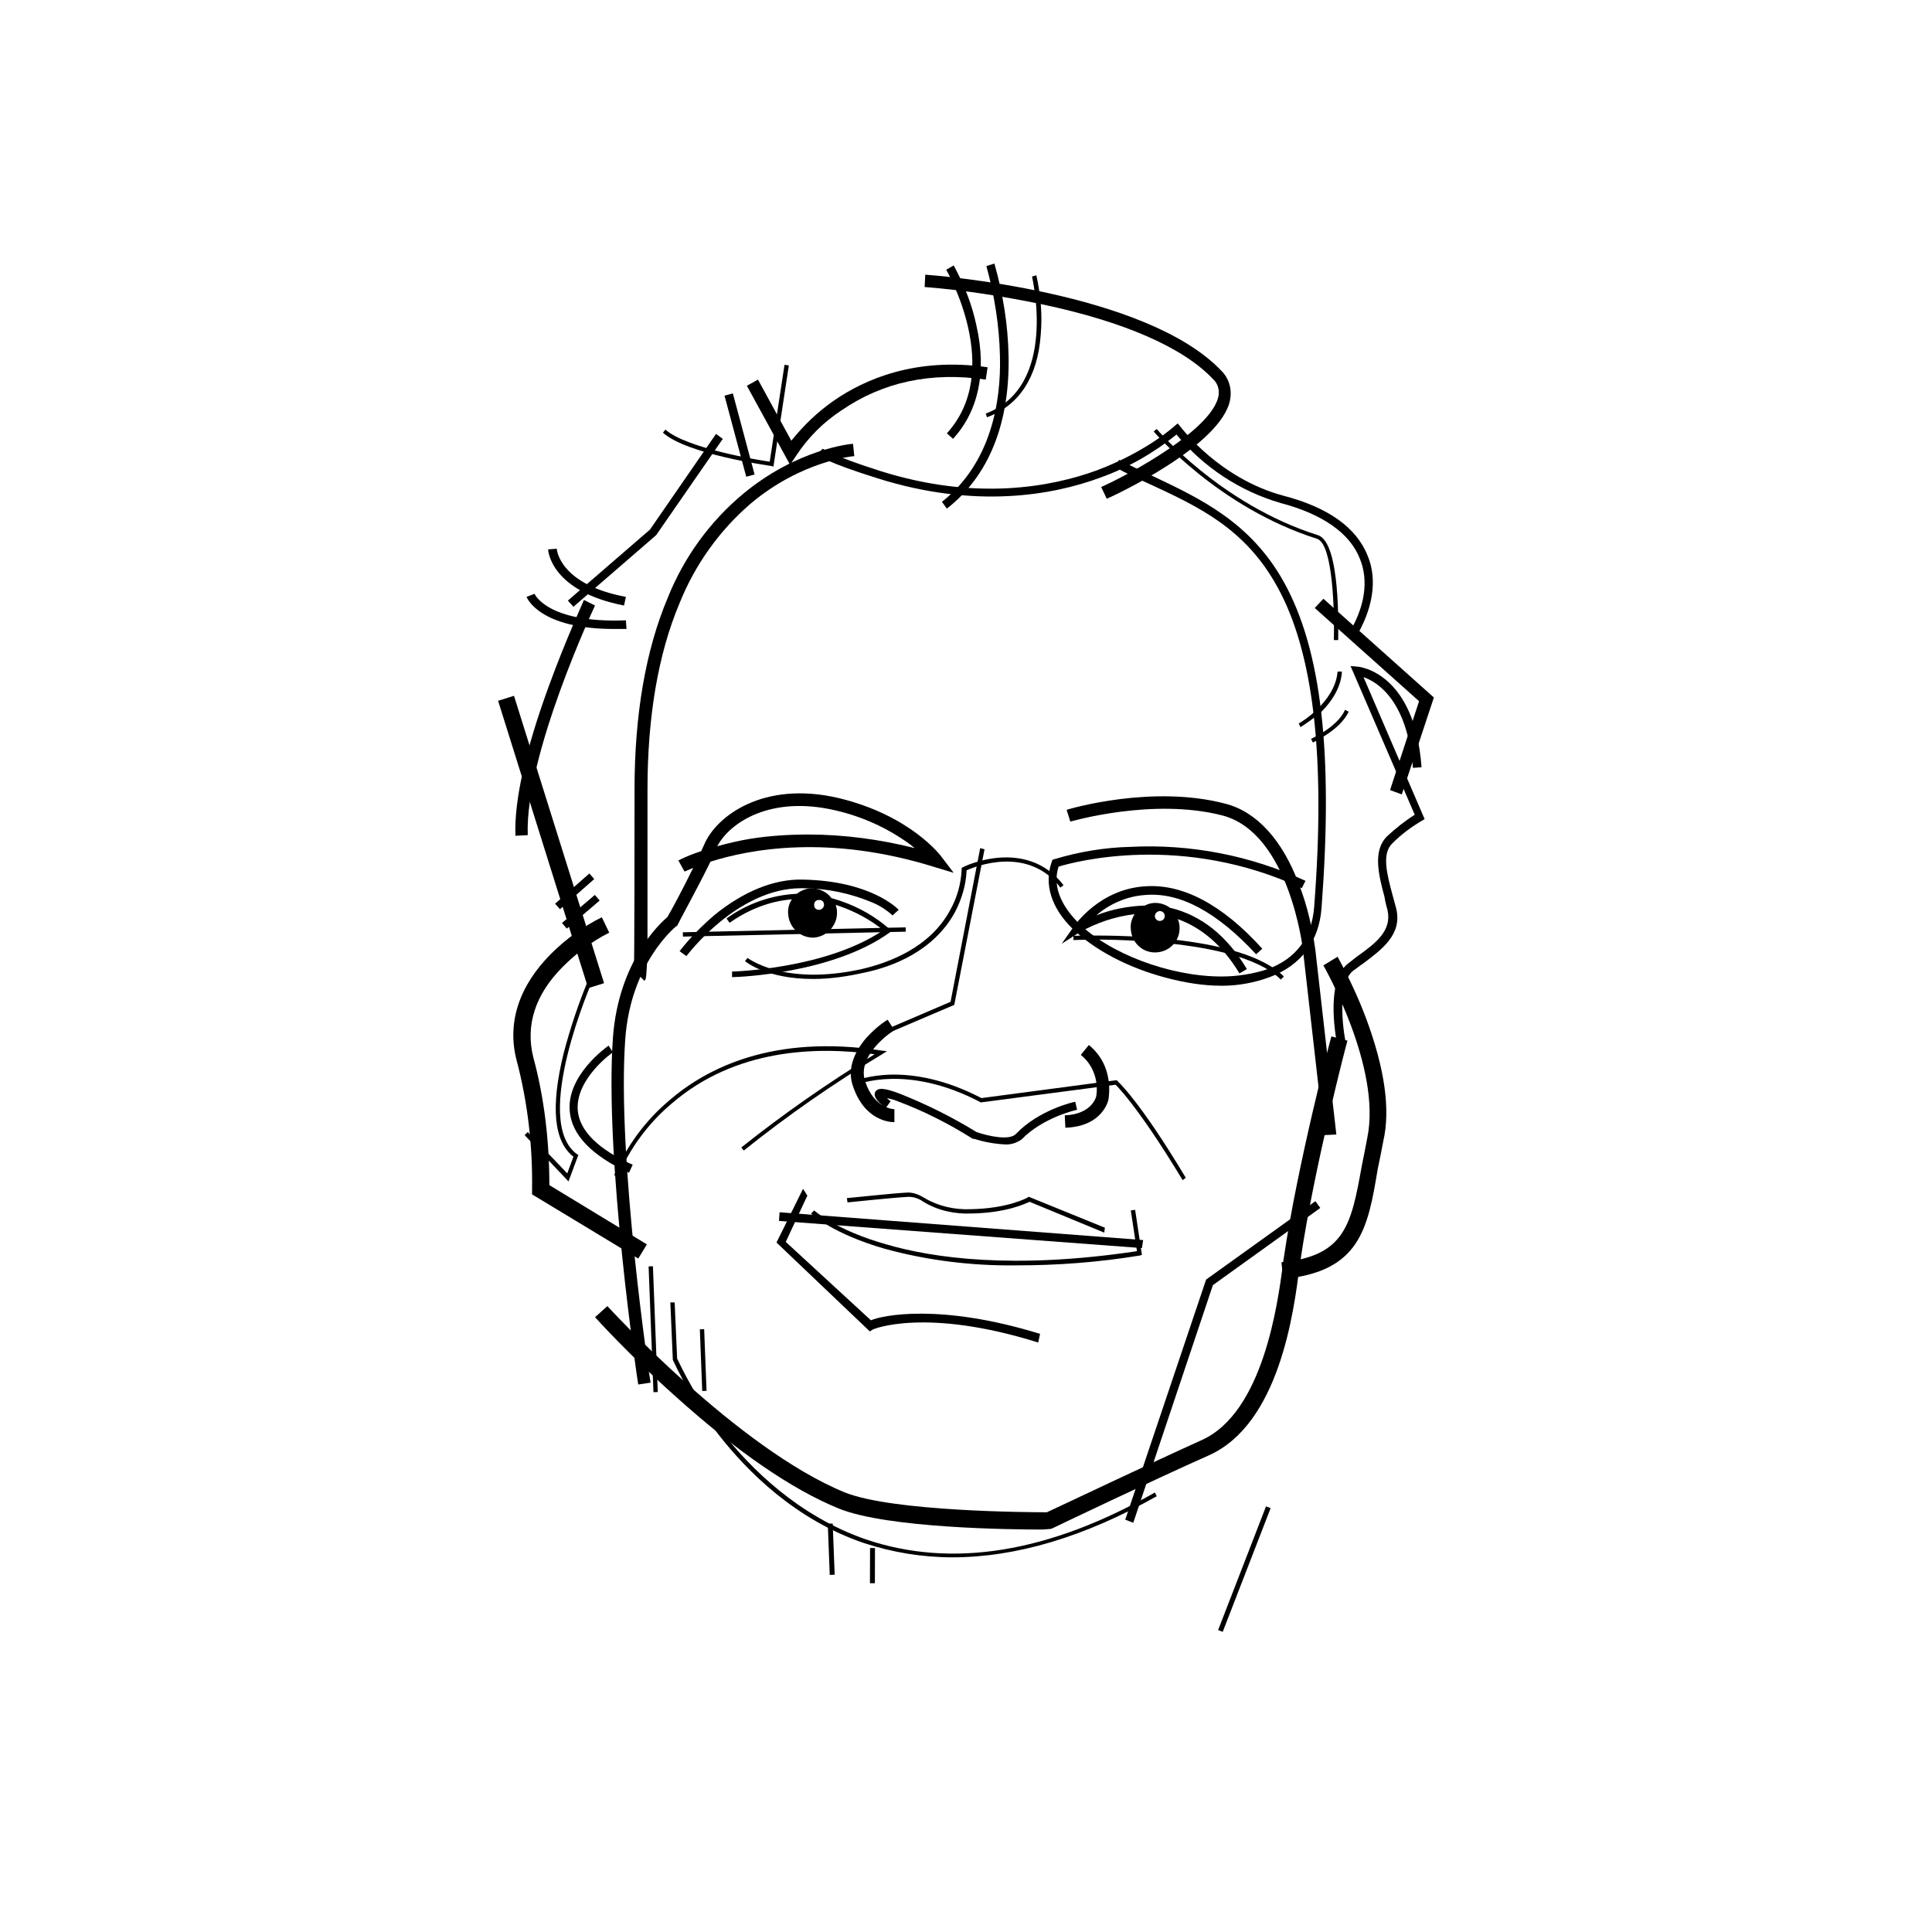 <?xml version="1.0" encoding="utf-8"?>
<!-- Generator: Adobe Illustrator 22.0.1, SVG Export Plug-In . SVG Version: 6.00 Build 0)  -->
<svg version="1.1" id="Lager_1" xmlns="http://www.w3.org/2000/svg" xmlns:xlink="http://www.w3.org/1999/xlink" x="0px" y="0px"
	 viewBox="0 0 313 313" style="enable-background:new 0 0 313 313;" xml:space="preserve">
<g>
	<path d="M104.4,158.9l-0.7-0.7v-1l0,0c-0.5,0-0.9,0.4-1,0.9c0-0.2,0.1-2.5,0.1-30.2c0-12.1,1.8-22.6,5.4-31.1
		c2.6-6.5,6.8-12.3,12.2-16.8c8.8-7.3,17.5-8.1,17.8-8.1l0.2,2l-0.1-1l0.1,1c-0.1,0-8.5,0.7-16.8,7.7c-5.1,4.4-9,9.9-11.5,16.1
		c-3.5,8.3-5.2,18.5-5.2,30.2c0,15.5,0,23,0,26.4C104.7,158.6,104.7,158.6,104.4,158.9z"/>
	<path d="M168.9,247.8c-5,0-25.1-0.2-33-3.4c-7.6-3.1-16.5-9.2-26.6-18.3c-7.5-6.7-12.8-12.6-12.9-12.7l2-1.8
		c0.2,0.2,21.1,23.1,38.5,30.2c7.8,3.1,29.9,3.2,32.7,3.2c2.2-1,16.9-8,25.1-11.7c10-4.5,12.3-22.3,13.1-28.1
		c0.1-0.6,0.1-1.1,0.2-1.5c2.2-15,7.6-35.6,7.7-35.8l2.6,0.7c-0.1,0.2-5.4,20.6-7.6,35.5c-0.1,0.4-0.1,0.9-0.2,1.4
		c-0.9,6.9-3.2,25.2-14.7,30.3c-8.8,3.9-25.1,11.7-25.3,11.8l-0.3,0.1L168.9,247.8L168.9,247.8z"/>
	<path d="M103.4,203.9l-17.2-10.4l0-0.8c0.1-7-0.7-14.1-2.5-20.9c-1.6-6.1,0.4-12.1,5.6-17.3c2.4-2.4,5.2-4.4,8.2-5.9l1.2,2.5
		c-2.8,1.4-5.3,3.3-7.5,5.5c-4.5,4.5-6.1,9.5-4.8,14.7C88.2,177.9,89,185,89,192l15.8,9.6L103.4,203.9z"/>
	<path d="M144.9,181.8c-0.7,0-4.8-0.2-6.7-5.8c-0.9-2.5-0.1-5.2,2.1-7.8c1-1.1,2.2-2.2,3.5-3l1.1,1.7l-0.5-0.9l0.5,0.9
		c-0.1,0-6.3,4-4.7,8.4c1.5,4.4,4.7,4.4,4.7,4.4L144.9,181.8L144.9,181.8z"/>
	<path d="M172.6,182.7l-0.1-2c4.5-0.2,5.1-3.1,5.1-3.1c0.4-2.5-0.5-5.1-2.5-6.7l1.3-1.6c4.2,3.4,3.2,8.5,3.2,8.7
		C179.6,178.2,178.7,182.5,172.6,182.7z"/>
	<path d="M191.6,191.2c-7.6-12.6-11.1-15.7-11.1-15.7l0.4-0.5c0.1,0.1,3.6,3.1,11.2,15.8L191.6,191.2z"/>
	<path d="M103.4,224.3c-0.1-0.4-5.5-36.6-4.1-56.2c0.9-12.3,7.6-18.5,8.8-19.5c0.5-0.8,2.5-4.5,4.2-8c-0.9,0.4-1.4,0.6-1.4,0.6
		l-1-1.8c1.2-0.6,2.4-1.1,3.7-1.5c0.2-0.4,0.3-0.7,0.5-1.1c1.9-4.5,9.5-10.4,21.8-7.5c11.6,2.8,16.5,9.3,16.7,9.6l1.9,2.5l-3-0.9
		c-17.2-5.4-30.1-2.9-36.4-0.9c-2.1,4.3-5.2,9.9-5.3,10.2l-0.1,0.2l-0.2,0.1c-0.1,0.1-7.3,5.9-8.2,18.2c-1.4,19.3,4,55.4,4.1,55.7
		L103.4,224.3z M131,135.2c5.8,0,11.6,0.8,17.2,2.2c-0.3-0.2-0.6-0.5-0.9-0.7c-3.6-2.6-7.6-4.4-11.9-5.4c-10.6-2.5-17.2,2-19.2,5.8
		c1.8-0.5,3.5-0.9,5.3-1.2C124.6,135.4,127.8,135.2,131,135.2L131,135.2z"/>
	<path d="M214.5,183.9l-3.4-29.9c0-0.2-2.2-19.1-13.1-21.9c-11.3-2.9-24.5,1-24.6,1l-0.6-1.9c0.6-0.2,13.9-4.1,25.7-1
		c5.1,1.3,9.3,5.9,12,13.2c1.3,3.4,2.1,6.9,2.6,10.5l3.4,29.9L214.5,183.9z"/>
	<path d="M198,159.7c-3.1,0-6.1-0.5-9.1-1.3c-6.1-1.6-11.6-4.5-15.1-7.9c-3.5-3.4-4.7-7.3-3.4-10.9l0.1-0.3l0.3-0.1
		c4-1.2,8.1-1.9,12.3-2c9.8-0.5,19.5,1.4,28.4,5.5l-0.6,1.2c-19.3-9-36.8-4.3-39.4-3.5c-1.2,3.7,1.1,7,3.2,9.1
		c4.9,4.9,14.7,8.7,23.2,8.7c2.5,0,5.1-0.4,7.5-1.2c4.6-1.7,7.1-5.1,7.5-10c1.9-24.4-0.1-41.4-6-52c-5.2-9.4-12.7-12.9-20.7-16.6
		c-1.8-0.8-3.7-1.7-5.5-2.7l0.6-1.2c1.8,0.9,3.6,1.8,5.4,2.6c7.8,3.7,15.9,7.5,21.3,17.2c6.1,11,8,27.7,6.1,52.8
		c-0.4,5.4-3.3,9.3-8.4,11.2C203.3,159.2,200.6,159.7,198,159.7z"/>
	<path d="M207.5,158.7c-3.9-3.9-12.8-5.4-19.6-6c-4.7-0.4-9.3-0.6-14-0.4v-0.7c4.7-0.1,9.4,0,14.1,0.4c10,0.9,16.8,3,20,6.2
		L207.5,158.7z"/>
	<path d="M111.2,154.9l-1.1-0.8c1.7-2.2,3.6-4.1,5.7-5.9c4.7-3.8,9.6-5.8,14.2-5.7c11.1,0.2,15.4,4.7,15.6,4.9l-1,0.9
		c-1-0.9-2.1-1.6-3.3-2.1c-3.6-1.5-7.4-2.3-11.3-2.3h-0.2C119.4,143.9,111.3,154.8,111.2,154.9z"/>
	
		<rect x="110.6" y="150.6" transform="matrix(1 -2.216387e-02 2.216387e-02 1 -3.314 2.889)" width="36.1" height="0.7"/>
	<path d="M158.9,178.6L158.9,178.6c-11.9-6.3-20-2.9-20-2.9l-0.3-0.6c0.3-0.1,8.3-3.5,20.4,2.8l21.9-2.9l0.1,0.7L158.9,178.6z"/>
	<path d="M162.7,185.4c-1.7-0.1-3.3-0.4-4.9-0.9h-0.1l-0.1,0c-3.8-2.4-7.9-4.5-12.2-6.1c-0.7-0.3-1.3-0.4-1.7-0.5
		c0.2,0.2,0.4,0.4,0.6,0.5l-0.8,1.1c-0.7-0.5-2.2-1.7-1.7-2.6c0.4-0.7,1.4-0.7,4,0.3c4.3,1.7,8.5,3.8,12.4,6.2
		c2,0.7,5.4,1.4,6.4,0.3c3.7-3.9,9.4-5.2,9.6-5.2l0.3,1.3c-0.1,0-5.5,1.2-9,4.8C164.8,185.1,163.8,185.5,162.7,185.4z"/>
	<path d="M168.2,217.5c-18.2-5.7-26.7-2.2-26.8-2.1l-0.5,0.3l-0.4-0.4l-14.7-14l4.3-8.7l0.7,1.1l-3.5,7.5l13.8,12.7
		c1.8-0.8,11.2-2.8,27.4,2.2L168.2,217.5z"/>
	<path d="M207.9,207.2l-0.3-2.7c10.3-1,11.3-6.1,13-15.5c0.3-1.5,0.6-3,0.9-4.6c2.4-11.4-7-27.8-7.1-28l2.3-1.4
		c1.8,3.3,3.4,6.7,4.7,10.2c2.9,7.9,3.9,14.5,2.7,19.7c-0.3,1.6-0.6,3.1-0.9,4.5C221.6,199.1,220.3,206,207.9,207.2z"/>
	<path d="M100.1,190.6l-0.6-0.2c2-4.7,5-8.8,8.9-12.1c6-5.2,16.8-10.8,34.4-8.1l0.9,0.1l-0.8,0.5c-7.8,4.7-15.3,9.9-22.4,15.6
		l-0.4-0.5c6.9-5.5,14.1-10.5,21.6-15.1c-9.5-1.3-22.6-0.9-32.9,8C105,182,102,186.1,100.1,190.6z"/>
	<polygon points="183.6,246.7 182.3,246.2 195.4,207.3 213.1,194.6 213.9,195.7 196.5,208.2 	"/>
	<path d="M131.7,158.6c-7.4,0-10.8-2.7-11-2.9l0.4-0.5l-0.2,0.3l0.2-0.3c0.1,0,5.8,4.6,18.5,1.8c4.7-1.1,11.1-3.6,14.3-9.5
		c1.2-2.1,1.8-4.4,1.9-6.7v-0.2l0.2-0.1c0.1-0.1,10.2-5,16.3,2.9l-0.5,0.4c-5.3-6.9-13.9-3.4-15.2-2.8c-0.1,2.4-0.8,4.7-1.9,6.8
		c-3.4,6.2-9.9,8.8-14.8,9.8C137.2,158.2,134.5,158.6,131.7,158.6z"/>
	<path d="M92.1,191.4l-7.1-7.5l0.5-0.5l6.4,6.7l1-2.7c-3.2-2.5-3.7-8.1-1.6-16.7c1.1-4.2,2.5-8.4,4.2-12.4l0.6,0.3
		c-0.1,0.2-10.1,23-2.6,28.4l0.2,0.1L92.1,191.4z"/>
	<path d="M101.9,190c-6.1-2.8-9.3-6.2-9.6-10c-0.5-5.8,6-10.4,6.3-10.6l0.7,1.1c-0.1,0-6.1,4.3-5.7,9.4c0.3,3.3,3.3,6.3,8.9,8.8
		L101.9,190z"/>
	<rect x="88" y="112" transform="matrix(0.954 -0.299 0.299 0.954 -36.744 32.998)" width="2.7" height="48.8"/>
	<path d="M99.5,101.9c-12.1,0-14.1-5-14.2-5.2l1.3-0.5c0,0,2,4.8,14.8,4.3l0.1,1.4C100.8,101.9,100.1,101.9,99.5,101.9z"/>
	<path d="M101.1,98.1c-11.8-2.3-12.3-8.8-12.3-9.1l1.4-0.1c0,0.2,0.5,5.8,11.2,7.8L101.1,98.1z"/>
	<path d="M83.5,135.4c-0.2-5.7,1.6-13.8,5.4-24.2c2.8-7.7,5.7-13.9,5.7-14l1.8,0.9c-0.1,0.2-11.4,24.3-10.9,37.2L83.5,135.4z"/>
	<path d="M128,75.3l-7-12.8l1.8-1l5.4,9.9c2-2.5,4.3-4.7,6.9-6.5c4.9-3.4,13.2-7.1,24.9-5.4l-0.3,2c-8.9-1.3-16.7,0.4-23.4,5
		c-2.9,1.9-5.4,4.4-7.3,7.3L128,75.3z"/>
	<rect x="119.1" y="63.7" transform="matrix(0.966 -0.259 0.259 0.966 -14.173 33.411)" width="1.4" height="13.6"/>
	<path d="M125.3,75.6l-0.3-0.1c-0.6-0.1-13.7-1.9-17.6-5.4l0.4-0.5c3.4,3,14.8,4.9,16.9,5.2l2.4-15.7l0.7,0.1L125.3,75.6z"/>
	<polygon points="92.9,98.3 92,97.3 105.3,85.8 116,70.3 117.1,71.1 106.3,86.7 106.3,86.7 	"/>
	<polygon points="227.1,128.7 225.2,128 229.9,113.6 213,98.5 214.4,97 232.3,113 	"/>
	<path d="M216.7,169.5c-0.1-0.4-2.2-10.4,1.7-13.4c0.5-0.4,0.9-0.7,1.4-1.1c3.1-2.2,5.7-4.2,5-7.5c-0.2-0.7-0.4-1.5-0.5-2.2
		c-1-3.7-1.9-7.5,0.4-9.8c1.4-1.3,2.9-2.5,4.5-3.5l-10.4-24.1l1.1,0.1c0.4,0,9.3,1,10.4,16.3l-1.4,0.1c-0.9-10.9-5.7-13.9-8-14.7
		l9.9,23l-0.5,0.3c-1.7,1-3.3,2.2-4.7,3.6c-1.8,1.7-0.9,5,0,8.4c0.2,0.7,0.4,1.5,0.6,2.2c1,4.2-2.3,6.6-5.5,9
		c-0.5,0.3-0.9,0.7-1.4,1c-2.7,2-1.8,9.4-1.2,12.1L216.7,169.5z"/>
	
		<rect x="105.5" y="205.2" transform="matrix(0.999 -3.856221e-02 3.856221e-02 0.999 -8.229 4.242)" width="0.7" height="20.4"/>
	<path d="M154.3,252.3c-4.9,0-9.7-0.8-14.3-2.3c-11.2-3.8-19-11.7-23.6-17.6c-2.9-3.7-5.4-7.8-7.4-12.1v-0.1l-0.4-9.2h0.7l0.4,9.1
		c2,4.2,4.4,8.2,7.3,11.9c4.5,5.8,12.3,13.6,23.3,17.4c13.9,4.7,29.6,2.2,46.8-7.6l0.3,0.6C175.7,249,164.6,252.3,154.3,252.3z"/>
	<rect x="113.6" y="215.4" transform="matrix(0.999 -3.856221e-02 3.856221e-02 0.999 -8.412 4.558)" width="0.7" height="10"/>
	<rect x="191" y="253.8" transform="matrix(0.361 -0.932 0.932 0.361 -108.148 350.473)" width="21.5" height="0.8"/>
	
		<rect x="134.3" y="246.9" transform="matrix(0.999 -3.856221e-02 3.856221e-02 0.999 -9.581 5.383)" width="0.8" height="8.3"/>
	<rect x="138.5" y="253.3" transform="matrix(3.141593e-03 -1 1 3.141593e-03 -112.797 394.195)" width="5.7" height="0.8"/>
	<path d="M154.4,71.1l-1-0.9c9.3-10.2,0-26.3-0.1-26.5l1.2-0.7c1.7,3.1,3,6.4,3.7,9.8C159.9,60.3,158.5,66.6,154.4,71.1z"/>
	<path d="M179.3,80.8l-0.9-1.9c4.9-2.2,17.9-9.3,19-14.7c0.2-1-0.1-2.1-0.9-2.8c-4.8-5.1-14.4-9.3-27.7-12.1
		c-6.3-1.3-12.6-2.3-19-2.8l0.1-2c1.5,0.1,35.8,2.7,48,15.6c1.2,1.2,1.7,2.9,1.4,4.6C198,72.2,180.1,80.5,179.3,80.8z"/>
	<path d="M219.5,103.5l-1.1-0.7c2.7-4.3,3.4-8.7,1.9-12.3c-1.6-4.1-6-7.2-12.8-9c-6.6-1.9-12.5-5.8-16.9-11.1c-3.7,3-7.9,5.4-12.4,7
		c-7.6,2.8-20.1,5.1-36,0.1c-8.3-2.6-9.7-3.7-9.9-3.9l1-0.9l0,0c0.1,0,1.4,1.1,9.3,3.6c15.5,4.9,27.7,2.6,35.1-0.1
		c8-3,12.5-7.1,12.5-7.1l0.6-0.5l0.5,0.6c0.1,0.1,6.2,8.3,16.6,11.1c7.3,1.9,11.9,5.2,13.7,9.8C223.2,94,222.4,98.8,219.5,103.5z"/>
	<path d="M153.4,82.4l-0.8-1.1c8-6.3,9.6-16.3,9.4-23.6c-0.1-4.9-0.9-9.9-2.2-14.6l1.3-0.4c1.4,4.9,2.2,9.9,2.3,15
		C163.6,68.6,160.2,77.1,153.4,82.4z"/>
	<path d="M159.9,67.6l-0.2-0.6c11.8-4.4,7.5-22,7.5-22.2l0.7-0.2c0.7,3.2,1,6.4,0.7,9.7C168.1,61.1,165.1,65.7,159.9,67.6z"/>
	<path d="M210.7,117.8l-0.3-0.6c0.1,0,5.9-3.4,6.3-8.4l0.7,0c-0.1,2.2-1.3,4.5-3.4,6.6C212.9,116.3,211.8,117.1,210.7,117.8z"/>
	<path d="M212.7,120.3l-0.3-0.6c0,0,4.3-1.9,5.5-4.7l0.6,0.3C217.1,118.3,212.8,120.2,212.7,120.3z"/>
	<rect x="90.6" y="147.1" transform="matrix(0.76 -0.65 0.65 0.76 -73.423 96.627)" width="7" height="1.2"/>
	<rect x="89.5" y="143.8" transform="matrix(0.75 -0.661 0.661 0.75 -72.248 97.714)" width="7.4" height="1.2"/>
	<path d="M178.9,199.7l-12.1-5c-0.7,0.3-3.7,1.8-9.5,1.9c-2.7,0.1-5.4-0.5-7.7-1.9c-0.7-0.5-1.5-0.8-2.4-0.8
		c-2.3,0.1-9.8,0.9-9.9,0.9l-0.1-0.7c0.3,0,7.6-0.8,9.9-0.9c1,0,1.9,0.4,2.7,0.9c2.2,1.3,4.8,1.9,7.4,1.8c6.2-0.1,9.3-1.9,9.3-1.9
		l0.1-0.1l0.1,0l12.3,5L178.9,199.7z"/>
	<path d="M216.8,103.7h-0.7c0.1-4.3-0.1-15.5-2.7-16.4C197.3,82.2,187,70,186.9,69.9l0.5-0.4c0.1,0.1,10.3,12.2,26.1,17.2
		C217.2,87.8,216.8,102,216.8,103.7z"/>
	<path d="M203.5,154.6l1-0.9c-6.5-7.2-13-10.6-19.1-10.1c-7.3,0.5-11.3,6.3-11.5,6.6l-1.9,2.7l2.8-1.8c2.8-1.6,5.8-2.6,9-3
		c-0.4,0.7-0.7,1.5-0.6,2.4c0.1,2.2,1.9,3.9,4.1,3.8c2.2-0.1,3.9-1.9,3.8-4.1l0,0c0-0.4-0.1-0.9-0.3-1.3c3.9,1.4,7.3,4.3,10,8.8
		l1.2-0.7c-3.2-5.4-7.4-8.7-12.3-9.9h-0.1c-1.2-0.9-2.8-1.1-4.1-0.4c-2.7,0.1-5.4,0.6-7.9,1.6c2.2-1.9,5-3.1,7.9-3.3
		C191.2,144.5,197.2,147.8,203.5,154.6z M187.9,149.2c-0.5,0-0.8-0.4-0.8-0.8s0.4-0.8,0.8-0.8c0.5,0,0.8,0.4,0.8,0.8
		S188.4,149.2,187.9,149.2L187.9,149.2z"/>
	<path d="M144.1,150.5c-2.3-2-4.9-3.5-7.8-4.5c-0.5-0.2-1-0.3-1.6-0.5c-0.8-1.1-2.1-1.6-3.4-1.6c-0.8,0.1-1.6,0.4-2.2,0.9
		c-4.1,0.2-8.1,1.6-11.4,4l0.5,0.7c3-2.1,6.4-3.5,10.1-3.8c-0.5,0.7-0.7,1.6-0.6,2.5c0.2,2.2,2.1,3.8,4.2,3.7
		c2.2-0.2,3.8-2.1,3.7-4.2c0-0.4-0.1-0.7-0.2-1.1l0.6,0.2c2.6,0.9,5,2.2,7.1,3.9c-9.3,6.3-24.3,6.7-24.5,6.7v0.9h0.1
		c1,0,16.2-0.6,25.4-7.2l0.4-0.3L144.1,150.5z M132.7,147.4c-0.5,0-0.8-0.3-0.8-0.8c0-0.5,0.3-0.8,0.8-0.8c0.5,0,0.8,0.3,0.8,0.8
		C133.5,147,133.1,147.4,132.7,147.4C132.7,147.4,132.7,147.4,132.7,147.4z"/>
	<polygon points="141,168.6 140.7,168 154,162.3 158.8,137.4 159.5,137.6 154.6,162.8 	"/>
	<polygon points="185,202.2 126.2,197.8 126.3,196.4 185.2,200.9 	"/>
	<path d="M164.7,205c-7.2,0.1-14.5-0.8-21.4-2.7c-8.3-2.4-11.7-5.5-11.9-5.7l0.5-0.5c0,0,3.5,3.2,11.7,5.5
		c7.5,2.2,20.6,4.1,40.6,1.1l-1-6.6l0.7-0.1l1.1,7.3l-0.3,0.1C178,204.5,171.4,205,164.7,205z"/>
</g>
</svg>
